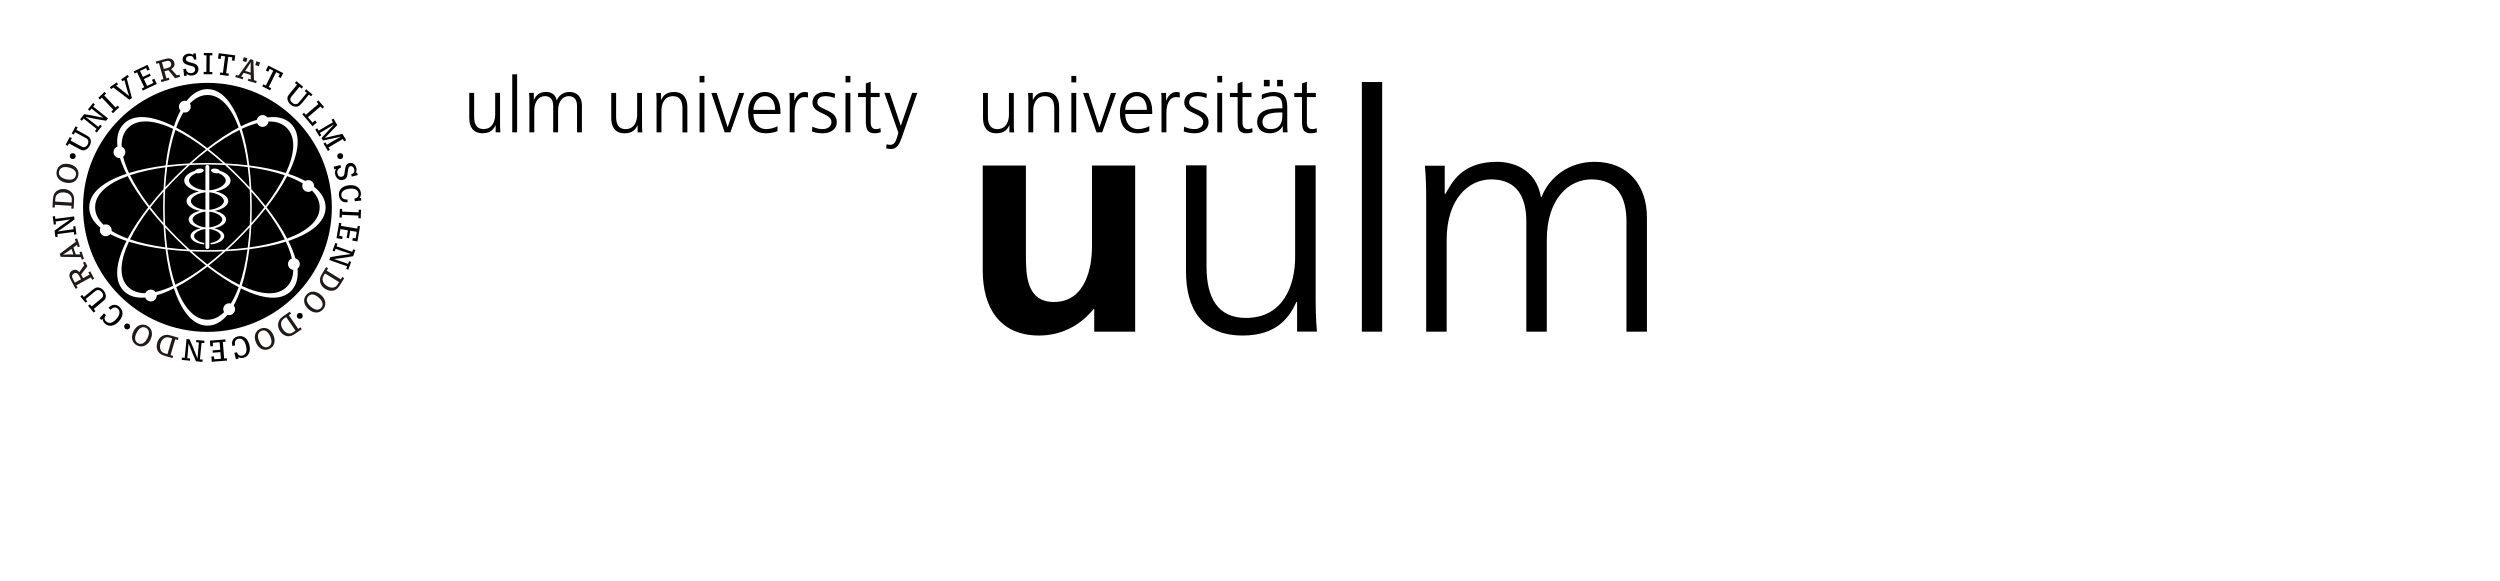 <?xml version="1.0" encoding="utf-8"?>
<!-- Generator: Adobe Illustrator 16.2.1, SVG Export Plug-In . SVG Version: 6.00 Build 0)  -->
<!DOCTYPE svg PUBLIC "-//W3C//DTD SVG 1.1 Tiny//EN" "http://www.w3.org/Graphics/SVG/1.1/DTD/svg11-tiny.dtd">
<svg version="1.1" baseProfile="tiny" xmlns="http://www.w3.org/2000/svg" xmlns:xlink="http://www.w3.org/1999/xlink" x="0px"
	 y="0px" width="400px" height="93px" viewBox="0 0 400 93" xml:space="preserve">
<g id="Guides">
</g>
<g id="logo">
	<g>
		<g>
			<circle cx="54.433" cy="24.979" r="0.473"/>
			<path d="M54.433,24.979"/>
		</g>
		<g>
			<path fill-rule="evenodd" d="M10.504,23.153l0.325,0.177l0.209-0.386l1.407,0.766c0.541,0.294,0.671,0.341,0.888,0.343
				c0.396-0.011,0.775-0.28,1.017-0.726c0.212-0.391,0.25-0.792,0.105-1.112c-0.105-0.237-0.293-0.394-0.804-0.671l-1.431-0.778
				l0.209-0.386l-0.325-0.176l-0.63,1.162l0.324,0.177l0.212-0.392l1.431,0.778c0.451,0.245,0.496,0.277,0.581,0.378
				c0.167,0.208,0.166,0.511,0,0.819c-0.147,0.271-0.352,0.417-0.591,0.427c-0.159,0.007-0.159,0.007-0.733-0.297l-1.413-0.769
				l0.212-0.392l-0.325-0.177L10.504,23.153z"/>
			<path fill-rule="evenodd" d="M12.822,19.086l0.289,0.23l0.272-0.343l2.078,1.654l-0.273,0.343l0.29,0.23l0.818-1.029
				l-0.278-0.222l-0.281,0.354l-0.846-0.674c-0.123-0.098-0.817-0.633-1.2-0.921c0.124,0.02,0.244,0.045,0.369,0.075
				c0.679,0.147,0.874,0.188,1.48,0.295l1.435,0.241l0.302-0.381l-2.366-1.885l0.277-0.348l-0.289-0.23l-0.822,1.034l0.278,0.222
				l0.285-0.359l0.771,0.614c0.416,0.323,0.79,0.612,1.114,0.853c-0.559-0.122-1.372-0.287-1.839-0.371l-1.216-0.197L12.822,19.086z
				"/>
			<polygon fill-rule="evenodd" points="15.733,15.646 15.987,15.915 16.295,15.623 18.122,17.551 17.814,17.844 18.068,18.112
				19.071,17.159 18.817,16.891 18.5,17.193 16.673,15.265 16.98,14.972 16.726,14.704 			"/>
			<path fill-rule="evenodd" d="M17.567,13.95l0.209,0.305l0.361-0.249l2.57,1.956l0.4-0.276l-0.833-3.15l0.35-0.241l-0.209-0.305
				l-1.032,0.71l0.209,0.305l0.305-0.209l0.347,1.232c0.026,0.098,0.151,0.511,0.199,0.677c0.101,0.305,0.178,0.526,0.22,0.672
				c-0.073-0.058-0.154-0.127-0.23-0.19c-0.438-0.372-0.57-0.48-0.854-0.701l-1.007-0.778l0.316-0.217l-0.209-0.305L17.567,13.95z"
				/>
			<polygon fill-rule="evenodd" points="23.957,11.125 23.598,10.37 21.381,11.428 21.54,11.762 21.935,11.573 23.077,13.973
				22.682,14.161 22.841,14.495 25.089,13.422 24.695,12.594 24.306,12.779 24.538,13.268 23.544,13.743 23.022,12.648
				24.128,12.12 23.966,11.78 22.861,12.308 22.404,11.35 23.368,10.89 23.568,11.31 			"/>
			<path fill-rule="evenodd" fill="#201B1A" d="M24.916,9.854l0.099,0.356l0.422-0.117l0.709,2.562l-0.422,0.117l0.099,0.356
				l1.286-0.356l-0.095-0.344l-0.389,0.108l-0.312-1.129l0.64-0.178l1.067,1.289l0.791-0.219l-0.099-0.357l-0.415,0.116l-0.91-1.006
				c0.469-0.279,0.62-0.606,0.496-1.055c-0.093-0.336-0.314-0.545-0.648-0.624c-0.266-0.062-0.464-0.034-1.137,0.152L24.916,9.854z
				 M26.211,11.044l-0.298-1.076l0.408-0.113c0.383-0.106,0.519-0.129,0.645-0.107c0.2,0.029,0.343,0.16,0.405,0.385
				c0.057,0.205,0.02,0.378-0.106,0.513c-0.11,0.116-0.21,0.165-0.612,0.276L26.211,11.044z"/>
			<path fill-rule="evenodd" d="M30.905,8.572l0.027,0.238c-0.243-0.193-0.477-0.256-0.81-0.218
				c-0.584,0.067-0.957,0.481-0.897,1.013c0.026,0.225,0.13,0.413,0.303,0.545c0.159,0.12,0.332,0.189,0.751,0.308
				c0.511,0.134,0.633,0.176,0.751,0.252c0.098,0.071,0.167,0.194,0.184,0.344c0.04,0.354-0.18,0.6-0.581,0.646
				c-0.272,0.031-0.521-0.044-0.678-0.212c-0.109-0.111-0.158-0.237-0.193-0.488l-0.428,0.049l0.125,1.109l0.428-0.049l-0.033-0.292
				c0.267,0.225,0.537,0.304,0.897,0.263c0.653-0.074,1.062-0.542,0.995-1.127c-0.029-0.252-0.142-0.466-0.316-0.598
				c-0.181-0.138-0.332-0.197-0.906-0.345C29.921,9.85,29.78,9.762,29.75,9.503C29.717,9.211,29.928,9,30.288,8.959
				c0.435-0.049,0.677,0.136,0.755,0.583l0.381-0.043l-0.111-0.974L30.905,8.572z"/>
			<polygon fill-rule="evenodd" points="32.618,8.477 32.615,8.847 33.039,8.851 33.016,11.509 32.591,11.505 32.588,11.875
				33.97,11.887 33.973,11.518 33.535,11.514 33.56,8.855 33.983,8.859 33.987,8.489 			"/>
			<polygon fill-rule="evenodd" points="34.998,8.512 34.883,9.381 35.304,9.437 35.37,8.934 36.014,9.02 35.667,11.654
				35.219,11.596 35.171,11.962 36.568,12.146 36.617,11.78 36.183,11.723 36.53,9.087 37.174,9.172 37.108,9.675 37.521,9.729
				37.637,8.86 			"/>
			<path fill-rule="evenodd" fill="#201B1A" d="M40.054,9.46l-1.894,2.633l-0.406-0.121l-0.105,0.355l1.194,0.354l0.097-0.328
				l-0.361-0.107l0.424-0.589l1.108,0.33l0.015,0.719l-0.38-0.113l-0.098,0.328l1.325,0.394l0.105-0.354l-0.433-0.129l-0.115-3.228
				L40.054,9.46z M40.108,11.613l-0.893-0.265l0.335-0.479c0.307-0.459,0.482-0.736,0.578-0.915
				c-0.021,0.265-0.028,0.406-0.035,1.033L40.108,11.613z M39.012,9.15l-0.181,0.611l0.583,0.173l0.181-0.611L39.012,9.15z
				 M41.02,9.807l-0.181,0.611l0.584,0.173l0.181-0.61L41.02,9.807z"/>
			<polygon fill-rule="evenodd" points="42.926,10.502 42.535,11.287 42.914,11.477 43.141,11.022 43.722,11.313 42.537,13.692
				42.133,13.49 41.968,13.821 43.229,14.451 43.394,14.12 43.002,13.924 44.188,11.546 44.769,11.836 44.543,12.29 44.917,12.477
				45.308,11.691 			"/>
			<path fill-rule="evenodd" d="M47.417,12.989l-0.235,0.285l0.337,0.279L46.5,14.79c-0.392,0.476-0.463,0.595-0.505,0.808
				c-0.065,0.391,0.126,0.815,0.517,1.138c0.343,0.283,0.729,0.397,1.07,0.315c0.252-0.058,0.442-0.213,0.812-0.662l1.037-1.258
				l0.337,0.279l0.235-0.285l-1.019-0.842l-0.235,0.286l0.343,0.284l-1.036,1.258c-0.326,0.396-0.366,0.435-0.481,0.499
				c-0.236,0.125-0.533,0.065-0.803-0.156c-0.237-0.196-0.342-0.425-0.307-0.662c0.024-0.158,0.024-0.158,0.433-0.665l1.023-1.242
				l0.343,0.283l0.235-0.285L47.417,12.989z"/>
			<polygon fill-rule="evenodd" points="49.269,18.756 51.282,17.034 51.571,17.373 51.853,17.133 50.942,16.064 50.661,16.305
				50.945,16.638 48.926,18.364 48.642,18.031 48.36,18.271 50,20.193 50.697,19.598 50.413,19.264 50.001,19.615 			"/>
			<path fill-rule="evenodd" d="M53.356,18.977l-0.318,0.188l0.229,0.39l-2.288,1.349l-0.222-0.377l-0.318,0.188l0.663,1.127
				l0.307-0.181l-0.229-0.39l1.062-0.625c0.771-0.471,0.842-0.513,1.225-0.754c-0.335,0.349-0.701,0.739-1.095,1.178l-0.927,1.016
				l0.229,0.39l1.368-0.281c0.553-0.112,0.834-0.174,1.561-0.356l-0.438,0.242l-0.265,0.156l-0.275,0.154
				c-0.133,0.07-0.233,0.13-0.269,0.151l-1.062,0.625l-0.229-0.39l-0.307,0.181l0.705,1.198l0.318-0.188l-0.222-0.378l2.288-1.349
				l0.222,0.378l0.318-0.188l-0.597-1.015l-1.326,0.297c-0.701,0.159-0.84,0.192-1.494,0.364c0.483-0.476,0.668-0.672,1.063-1.096
				l0.931-0.97L53.356,18.977z"/>
			<path fill-rule="evenodd" d="M57.132,27.617l-0.232,0.06c0.157-0.267,0.187-0.508,0.103-0.833
				c-0.147-0.571-0.609-0.883-1.126-0.749c-0.218,0.057-0.39,0.186-0.497,0.376c-0.097,0.174-0.142,0.355-0.199,0.788
				c-0.062,0.525-0.086,0.651-0.146,0.78c-0.057,0.106-0.169,0.192-0.315,0.23c-0.344,0.089-0.618-0.095-0.719-0.486
				c-0.068-0.266-0.029-0.523,0.116-0.702c0.095-0.124,0.212-0.189,0.456-0.26l-0.108-0.418l-1.08,0.279l0.108,0.418l0.285-0.074
				c-0.185,0.295-0.226,0.575-0.135,0.927c0.164,0.637,0.683,0.977,1.252,0.829c0.246-0.063,0.442-0.207,0.548-0.396
				c0.111-0.199,0.148-0.357,0.215-0.947c0.073-0.621,0.14-0.772,0.392-0.838c0.285-0.073,0.521,0.106,0.612,0.457
				c0.109,0.425-0.041,0.69-0.471,0.83l0.096,0.371l0.948-0.245L57.132,27.617z"/>
			<path fill-rule="evenodd" d="M57.761,31.67l-0.258,0.029c0.198-0.25,0.271-0.521,0.234-0.847
				c-0.098-0.858-0.854-1.33-1.928-1.208c-1.081,0.123-1.678,0.75-1.574,1.662c0.049,0.429,0.235,0.738,0.552,0.916
				c0.235,0.132,0.459,0.161,0.847,0.124l-0.048-0.429c-0.596,0.026-0.917-0.186-0.969-0.648c-0.065-0.571,0.412-0.978,1.255-1.074
				c0.884-0.101,1.425,0.175,1.493,0.775c0.051,0.449-0.161,0.708-0.652,0.812l0.048,0.422l1.048-0.12L57.761,31.67z"/>
			<polygon fill-rule="evenodd" points="57.771,33.563 57.401,33.547 57.383,33.972 54.73,33.855 54.749,33.431 54.38,33.415
				54.319,34.797 54.688,34.813 54.708,34.375 57.36,34.492 57.341,34.916 57.71,34.932 			"/>
			<polygon fill-rule="evenodd" points="56.374,38.492 57.197,38.63 57.603,36.204 57.239,36.143 57.166,36.575 54.548,36.136
				54.62,35.704 54.256,35.643 53.844,38.103 54.748,38.254 54.82,37.828 54.286,37.739 54.469,36.651 55.663,36.852 55.46,38.061
				55.832,38.123 56.034,36.914 57.08,37.089 56.904,38.143 56.445,38.066 			"/>
			<path fill-rule="evenodd" d="M56.848,40.009L56.5,39.885l-0.146,0.413l-2.502-0.887l0.146-0.414l-0.349-0.124l-0.439,1.24
				l0.335,0.119l0.151-0.426l1.019,0.361c0.148,0.053,0.979,0.333,1.435,0.48c-0.124,0.021-0.245,0.037-0.373,0.049
				c-0.69,0.082-0.888,0.107-1.495,0.204l-1.436,0.239l-0.162,0.458l2.851,1.011l-0.148,0.42l0.348,0.124l0.441-1.247l-0.335-0.119
				l-0.153,0.433l-0.929-0.329c-0.499-0.17-0.946-0.321-1.331-0.443c0.568-0.067,1.391-0.175,1.859-0.249l1.214-0.209L56.848,40.009
				z"/>
			<path fill-rule="evenodd" fill="#201B1A" d="M55.073,44.511l-0.314-0.193l-0.229,0.374l-2.263-1.39l0.229-0.374l-0.314-0.193
				l-0.555,0.906c-0.336,0.549-0.432,0.796-0.429,1.159c-0.006,0.574,0.308,1.097,0.862,1.437c0.501,0.308,1.03,0.375,1.492,0.185
				c0.366-0.153,0.575-0.362,0.947-0.97L55.073,44.511z M52,43.75l2.251,1.382l-0.133,0.216c-0.232,0.38-0.351,0.508-0.577,0.602
				c-0.348,0.148-0.781,0.083-1.201-0.174c-0.396-0.244-0.647-0.567-0.714-0.905c-0.055-0.291,0.009-0.525,0.255-0.928L52,43.75z"/>
			<path fill-rule="evenodd" fill="#201B1A" d="M51.678,49.504c0.594-0.672,0.475-1.602-0.299-2.287
				c-0.815-0.722-1.737-0.743-2.345-0.056c-0.604,0.683-0.475,1.602,0.319,2.306C50.147,50.17,51.074,50.187,51.678,49.504z
				 M51.391,49.25c-0.403,0.457-1.019,0.387-1.674-0.194c-0.656-0.582-0.799-1.184-0.396-1.641c0.408-0.461,1.014-0.392,1.69,0.208
				C51.651,48.19,51.794,48.793,51.391,49.25z"/>
			<path fill-rule="evenodd" fill="#201B1A" d="M48.285,52.672l-0.209-0.305l-0.361,0.249l-1.503-2.191l0.361-0.248l-0.209-0.305
				l-0.874,0.601c-0.53,0.365-0.718,0.552-0.863,0.884c-0.239,0.522-0.165,1.127,0.203,1.664c0.333,0.486,0.789,0.762,1.288,0.776
				c0.397,0.009,0.673-0.097,1.259-0.5L48.285,52.672z M45.787,50.725l1.496,2.18l-0.209,0.144
				c-0.367,0.252-0.527,0.321-0.772,0.314c-0.378-0.006-0.748-0.242-1.026-0.648c-0.263-0.384-0.362-0.782-0.285-1.117
				c0.068-0.288,0.221-0.477,0.61-0.744L45.787,50.725z"/>
			<path fill-rule="evenodd" fill="#201B1A" d="M43.059,55.84c0.822-0.357,1.106-1.25,0.694-2.199
				c-0.434-0.999-1.261-1.409-2.102-1.042c-0.834,0.363-1.106,1.25-0.684,2.224C41.391,55.797,42.224,56.203,43.059,55.84z
				 M42.906,55.488c-0.559,0.243-1.086-0.08-1.436-0.884c-0.349-0.805-0.224-1.411,0.334-1.655c0.565-0.246,1.084,0.074,1.444,0.903
				C43.589,54.638,43.464,55.245,42.906,55.488z"/>
			<path fill-rule="evenodd" d="M38.16,57.38l-0.065-0.252c0.275,0.162,0.553,0.196,0.87,0.114c0.835-0.216,1.197-1.031,0.927-2.079
				c-0.272-1.055-0.975-1.56-1.862-1.33c-0.417,0.108-0.698,0.336-0.83,0.674c-0.098,0.252-0.096,0.478-0.005,0.857l0.417-0.107
				c-0.109-0.588,0.056-0.935,0.506-1.051c0.556-0.144,1.024,0.273,1.237,1.095c0.222,0.862,0.024,1.437-0.559,1.588
				c-0.437,0.113-0.722-0.061-0.894-0.533l-0.411,0.106l0.264,1.022L38.16,57.38z"/>
			<polygon fill-rule="evenodd" points="33.816,57.051 33.881,57.885 36.33,57.691 36.301,57.323 35.864,57.357 35.657,54.708
				36.094,54.673 36.064,54.304 33.582,54.5 33.653,55.415 34.083,55.381 34.041,54.841 35.139,54.755 35.233,55.964 34.013,56.06
				34.042,56.436 35.263,56.34 35.346,57.398 34.282,57.482 34.245,57.018 			"/>
			<path fill-rule="evenodd" d="M32.392,57.905l0.036-0.368l-0.436-0.042l0.256-2.646l0.436,0.042l0.035-0.368l-1.308-0.126
				l-0.034,0.354l0.45,0.044l-0.104,1.077c-0.015,0.157-0.085,1.031-0.118,1.51c-0.051-0.115-0.095-0.229-0.138-0.351
				c-0.247-0.65-0.318-0.836-0.559-1.403l-0.58-1.336l-0.483-0.047l-0.291,3.015l-0.443-0.043l-0.036,0.368l1.315,0.127l0.034-0.354
				l-0.457-0.044l0.095-0.982c0.043-0.525,0.083-0.997,0.107-1.4c0.203,0.536,0.506,1.309,0.691,1.746l0.496,1.128L32.392,57.905z"
				/>
			<path fill-rule="evenodd" fill="#201B1A" d="M27.601,57.301l0.105-0.354l-0.42-0.125l0.755-2.548l0.42,0.124l0.104-0.354
				l-1.017-0.302c-0.616-0.183-0.88-0.211-1.229-0.114c-0.556,0.142-0.979,0.581-1.163,1.205c-0.167,0.565-0.096,1.094,0.208,1.491
				c0.242,0.315,0.498,0.462,1.181,0.665L27.601,57.301z M27.54,54.132l-0.75,2.535l-0.243-0.072
				c-0.427-0.126-0.581-0.208-0.73-0.402c-0.233-0.298-0.282-0.734-0.142-1.207c0.132-0.447,0.379-0.773,0.688-0.925
				c0.267-0.128,0.509-0.127,0.961,0.006L27.54,54.132z"/>
			<path fill-rule="evenodd" fill="#201B1A" d="M21.93,55.266c0.802,0.4,1.668,0.044,2.129-0.882
				c0.486-0.975,0.268-1.872-0.553-2.282c-0.814-0.406-1.668-0.044-2.141,0.906C20.891,53.958,21.115,54.858,21.93,55.266z
				 M22.101,54.922c-0.545-0.272-0.637-0.885-0.246-1.669c0.391-0.785,0.936-1.08,1.48-0.808c0.551,0.275,0.641,0.878,0.237,1.688
				C23.19,54.899,22.646,55.194,22.101,54.922z"/>
			<path fill-rule="evenodd" d="M16.239,51.194l0.173-0.195c0.019,0.319,0.146,0.569,0.392,0.787
				c0.646,0.572,1.523,0.417,2.24-0.394c0.721-0.816,0.746-1.681,0.06-2.29c-0.323-0.286-0.668-0.391-1.022-0.312
				c-0.263,0.06-0.449,0.188-0.712,0.476l0.322,0.286c0.426-0.419,0.805-0.476,1.153-0.167c0.431,0.381,0.347,1.002-0.215,1.639
				c-0.589,0.667-1.176,0.824-1.627,0.425c-0.338-0.3-0.354-0.634-0.058-1.04l-0.318-0.281l-0.698,0.79L16.239,51.194z"/>
			<path fill-rule="evenodd" d="M14.989,50.008l0.285-0.235l-0.278-0.338l1.235-1.02c0.476-0.392,0.568-0.495,0.65-0.696
				c0.139-0.371,0.031-0.824-0.291-1.215c-0.282-0.344-0.639-0.529-0.99-0.515c-0.259,0.009-0.474,0.125-0.923,0.495l-1.257,1.037
				l-0.278-0.338l-0.285,0.235l0.839,1.021l0.285-0.235l-0.283-0.344l1.257-1.037c0.396-0.327,0.443-0.356,0.568-0.398
				c0.255-0.077,0.536,0.037,0.758,0.307c0.196,0.238,0.255,0.482,0.175,0.708c-0.053,0.151-0.053,0.151-0.551,0.57l-1.241,1.023
				l-0.283-0.343l-0.285,0.235L14.989,50.008z"/>
			<path fill-rule="evenodd" fill="#201B1A" d="M12.095,46.213l0.325-0.176l-0.208-0.385l2.333-1.269l0.209,0.386l0.325-0.177
				l-0.637-1.174l-0.312,0.17l0.192,0.355l-1.028,0.559l-0.316-0.584l1.015-1.331L13.6,41.864l-0.325,0.177l0.206,0.379
				l-0.774,1.114c-0.377-0.395-0.729-0.469-1.138-0.246c-0.307,0.167-0.46,0.429-0.461,0.772c0,0.273,0.07,0.46,0.403,1.075
				L12.095,46.213z M12.962,44.682l-0.98,0.533l-0.202-0.374c-0.189-0.349-0.243-0.476-0.25-0.604
				c-0.016-0.202,0.08-0.37,0.284-0.481c0.187-0.102,0.364-0.104,0.523-0.012c0.138,0.081,0.208,0.168,0.407,0.535L12.962,44.682z"
				/>
			<path fill-rule="evenodd" fill="#201B1A" d="M9.713,41.097l3.239,0.042l0.135,0.403l0.35-0.118l-0.395-1.183l-0.324,0.109
				l0.119,0.357l-0.725-0.01L11.745,39.6l0.58-0.425l0.126,0.376l0.324-0.108l-0.438-1.312l-0.351,0.118l0.144,0.429l-2.576,1.946
				L9.713,41.097z M11.442,39.816l0.295,0.884h-0.584c-0.552,0.012-0.878,0.027-1.079,0.051c0.229-0.134,0.348-0.21,0.864-0.564
				L11.442,39.816z"/>
			<path fill-rule="evenodd" d="M8.867,37.934l0.366-0.048l-0.057-0.435l2.632-0.347l0.058,0.435l0.366-0.048l-0.171-1.305
				l-0.353,0.047l0.059,0.448l-1.072,0.141c-0.156,0.021-1.022,0.148-1.496,0.225c0.1-0.076,0.202-0.144,0.31-0.213
				c0.577-0.387,0.742-0.499,1.239-0.861l1.17-0.866l-0.063-0.482L8.857,35.02L8.8,34.578l-0.366,0.048l0.172,1.311l0.353-0.047
				l-0.06-0.455l0.977-0.128c0.521-0.076,0.989-0.144,1.388-0.21c-0.476,0.318-1.16,0.788-1.544,1.067l-0.987,0.738L8.867,37.934z"
				/>
			<path fill-rule="evenodd" fill="#201B1A" d="M8.391,33.185l0.369,0.022l0.027-0.438l2.65,0.163l-0.027,0.438l0.369,0.022
				l0.065-1.06c0.039-0.643,0.007-0.906-0.165-1.225c-0.264-0.51-0.786-0.824-1.435-0.863c-0.587-0.036-1.086,0.153-1.404,0.538
				c-0.252,0.307-0.338,0.59-0.382,1.302L8.391,33.185z M11.461,32.412L8.825,32.25l0.016-0.253
				c0.027-0.444,0.072-0.613,0.228-0.803c0.237-0.294,0.65-0.44,1.143-0.41c0.464,0.028,0.838,0.195,1.055,0.463
				c0.185,0.231,0.239,0.468,0.21,0.939L11.461,32.412z"/>
			<path fill-rule="evenodd" fill="#201B1A" d="M9.078,27.327c-0.209,0.873,0.332,1.637,1.336,1.879
				c1.059,0.254,1.883-0.16,2.097-1.053c0.213-0.886-0.332-1.637-1.363-1.885S9.291,26.441,9.078,27.327z M9.451,27.417
				c0.142-0.593,0.717-0.821,1.569-0.616c0.853,0.205,1.261,0.67,1.119,1.263c-0.144,0.6-0.711,0.822-1.589,0.611
				C9.717,28.475,9.309,28.01,9.451,27.417z"/>
		</g>
		<g>
			<circle cx="11.638" cy="24.979" r="0.473"/>
			<path d="M11.639,24.979"/>
		</g>
		<g>
			<circle cx="20.346" cy="52.232" r="0.473"/>
			<path d="M20.347,52.231"/>
		</g>
		<g>
			<circle cx="47.964" cy="50.54" r="0.473"/>
			<path d="M47.964,50.54"/>
		</g>
		<g>
			<path d="M26.456,39.583c-0.132-1.118-0.228-2.285-0.286-3.489c-0.814-0.899-1.576-1.797-2.276-2.686
				c-1.289,1.697-2.337,3.353-3.092,4.893C22.427,38.861,24.341,39.293,26.456,39.583z M24.074,33.172
				c0.638,0.83,1.333,1.668,2.077,2.508c-0.034-0.818-0.051-1.651-0.051-2.499c0-0.853,0.017-1.691,0.051-2.515
				C25.406,31.506,24.712,32.344,24.074,33.172z M23.898,32.941c0.7-0.887,1.459-1.783,2.271-2.68
				c0.059-1.208,0.155-2.377,0.287-3.499c-2.112,0.289-4.023,0.718-5.647,1.273C21.562,29.581,22.609,31.24,23.898,32.941z
				 M29.977,26.424c-1.115,0.066-2.193,0.167-3.226,0.3c-0.135,1.035-0.236,2.115-0.303,3.232c0.552-0.6,1.128-1.201,1.725-1.798
				C28.771,27.558,29.374,26.979,29.977,26.424z M39.937,29.97c-0.066-1.12-0.167-2.205-0.301-3.242
				c-1.038-0.136-2.122-0.237-3.243-0.304c0.605,0.557,1.21,1.137,1.812,1.74C38.804,28.764,39.382,29.367,39.937,29.97z
				 M29.971,39.924c-0.599-0.552-1.199-1.127-1.795-1.724c-0.598-0.598-1.174-1.199-1.728-1.801c0.066,1.114,0.167,2.192,0.3,3.224
				C27.781,39.757,28.858,39.857,29.971,39.924z M35.685,26.131c-0.836-0.744-1.672-1.438-2.498-2.075
				c-0.828,0.637-1.664,1.331-2.501,2.075c0.818-0.035,1.653-0.052,2.5-0.052C34.033,26.079,34.867,26.097,35.685,26.131z
				 M45.738,27.678c1.442-3.108,1.644-5.717,0.15-7.211c-0.732-0.733-1.733-1.059-2.93-1.03c-0.019,0.213-0.109,0.422-0.272,0.586
				c-0.369,0.37-0.968,0.369-1.337,0c-0.093-0.093-0.162-0.199-0.208-0.313c-0.773,0.199-1.599,0.503-2.462,0.905
				c0.532,1.705,0.938,3.686,1.208,5.857C42.056,26.742,44.035,27.147,45.738,27.678z M30.807,35.124
				c0,0.567,0.953,1.153,2.063,1.256v-2.512C31.756,33.972,30.807,34.557,30.807,35.124z M33.185,42.293
				c0.827-0.637,1.662-1.329,2.498-2.072c-0.817,0.034-1.65,0.052-2.497,0.052c-0.846,0-1.679-0.017-2.496-0.051
				C31.524,40.964,32.359,41.656,33.185,42.293z M35.829,32.172c0-0.638-1.084-1.298-2.337-1.399v2.799
				C34.748,33.469,35.829,32.81,35.829,32.172z M39.938,36.382c-0.556,0.605-1.136,1.209-1.737,1.811
				c-0.598,0.599-1.199,1.176-1.8,1.729c1.118-0.066,2.199-0.168,3.235-0.303C39.77,38.584,39.871,37.501,39.938,36.382z
				 M35.562,35.124c0-0.569-0.957-1.157-2.071-1.257v2.513C34.608,36.279,35.562,35.692,35.562,35.124z M38.016,38.018
				c0.679-0.68,1.328-1.363,1.944-2.047c0.046-0.911,0.07-1.844,0.07-2.794c0-0.953-0.024-1.887-0.071-2.799
				c-0.614-0.682-1.261-1.363-1.938-2.04c-0.675-0.675-1.354-1.322-2.034-1.935c-0.915-0.047-1.853-0.071-2.808-0.071
				c-0.952,0-1.886,0.024-2.797,0.071c-0.681,0.614-1.361,1.261-2.037,1.938c-0.67,0.671-1.311,1.346-1.92,2.021
				c-0.047,0.917-0.071,1.857-0.071,2.815c0,0.957,0.024,1.896,0.071,2.812c0.611,0.678,1.254,1.355,1.926,2.027
				c0.674,0.675,1.352,1.319,2.031,1.932c0.911,0.047,1.845,0.071,2.797,0.071c0.956,0,1.895-0.024,2.81-0.071
				C36.667,39.334,37.344,38.69,38.016,38.018z M33.733,39.105c0,0-0.059-0.045-0.061-0.114c-0.001-0.055,0.051-0.12,0.051-0.12
				c0.893-0.15,1.598-0.63,1.598-1.097c0-0.506-0.842-1.029-1.831-1.128v2.912c0,0.16-0.139,0.29-0.311,0.29s-0.311-0.13-0.311-0.29
				v-2.911c-0.985,0.1-1.823,0.622-1.823,1.127c0,0.466,0.705,0.946,1.599,1.097c0,0,0.053,0.065,0.051,0.12
				c-0.002,0.069-0.061,0.114-0.061,0.114c-1.229-0.131-2.15-0.677-2.15-1.331c0-0.554,0.662-1.031,1.611-1.243
				c-1.12-0.222-1.913-0.769-1.913-1.408c0-0.619,0.742-1.15,1.805-1.384c-1.252-0.244-2.141-0.854-2.141-1.567
				c0-0.687,0.823-1.277,2.002-1.538c-1.391-0.272-2.375-0.949-2.375-1.74c0-0.656,0.676-1.233,1.697-1.566
				c0.088-0.149,0.33-0.286,0.63-0.339c0.401-0.071,0.755,0.034,0.791,0.234s-0.262,0.42-0.663,0.491
				c-0.2,0.035-0.388,0.026-0.531-0.016c-0.69,0.305-1.155,0.754-1.155,1.195c0,0.714,1.221,1.453,2.625,1.557v-3.758
				c0-0.161,0.139-0.291,0.311-0.291s0.311,0.128,0.311,0.291v3.758c1.411-0.104,2.633-0.843,2.633-1.558
				c0-0.44-0.464-0.89-1.154-1.195c-0.143,0.042-0.332,0.051-0.532,0.016c-0.401-0.071-0.698-0.291-0.663-0.491
				s0.39-0.306,0.791-0.234c0.3,0.053,0.542,0.189,0.63,0.339c1.021,0.333,1.697,0.91,1.697,1.566c0,0.792-0.984,1.468-2.375,1.74
				c1.18,0.261,2.002,0.851,2.002,1.538c0,0.713-0.888,1.323-2.141,1.567c1.062,0.234,1.805,0.766,1.805,1.384
				c0,0.639-0.792,1.186-1.913,1.408c0.949,0.212,1.611,0.689,1.611,1.243C35.883,38.428,34.962,38.975,33.733,39.105z
				 M30.54,32.172c0,0.637,1.08,1.296,2.33,1.399v-2.798C31.617,30.878,30.54,31.536,30.54,32.172z M28.198,45.946
				c1.176,3.222,2.877,5.211,4.99,5.211c0.979,0,1.869-0.427,2.661-1.205c-0.083-0.141-0.131-0.305-0.131-0.48
				c0-0.523,0.423-0.946,0.945-0.946c0.096,0,0.188,0.014,0.275,0.041c0.462-0.738,0.878-1.618,1.243-2.615
				c-1.581-0.831-3.269-1.946-4.996-3.293C31.462,44.002,29.777,45.116,28.198,45.946z M36.095,40.202
				c-0.895,0.812-1.79,1.572-2.674,2.271c1.698,1.29,3.355,2.34,4.896,3.095c0.558-1.625,0.989-3.54,1.278-5.654
				C38.475,40.046,37.304,40.143,36.095,40.202z M20.625,38.673c-1.443,3.107-1.644,5.713-0.151,7.208
				c0.703,0.704,1.653,1.032,2.786,1.033c0.046-0.108,0.113-0.209,0.201-0.297c0.369-0.369,0.968-0.369,1.337,0
				c0.032,0.033,0.062,0.068,0.089,0.104c0.872-0.192,1.814-0.527,2.808-0.988c-0.529-1.704-0.934-3.683-1.202-5.852
				C24.316,39.611,22.332,39.206,20.625,38.673z M30.276,40.203c-1.204-0.059-2.37-0.155-3.488-0.286
				c0.289,2.109,0.717,4.02,1.272,5.642c1.54-0.753,3.193-1.799,4.889-3.086C32.065,41.773,31.171,41.015,30.276,40.203z
				 M39.891,39.878c-0.27,2.174-0.675,4.158-1.206,5.865c3.105,1.443,5.712,1.645,7.205,0.15c0.687-0.687,1.016-1.61,1.03-2.709
				c-0.206-0.023-0.406-0.113-0.564-0.271c-0.369-0.37-0.369-0.969,0-1.338c0.101-0.101,0.218-0.174,0.343-0.22
				c-0.196-0.836-0.521-1.736-0.959-2.682C44.036,39.203,42.059,39.608,39.891,39.878z M33.19,13.259
				c-10.993,0-19.904,8.918-19.904,19.92c0,11.001,8.911,19.92,19.904,19.92s19.905-8.918,19.905-19.92
				C53.096,22.178,44.184,13.259,33.19,13.259z M47.261,41.327c0.158,0.041,0.308,0.123,0.432,0.247
				c0.369,0.369,0.369,0.969,0,1.338c-0.03,0.03-0.062,0.058-0.095,0.083c0.15,1.473-0.167,2.698-1.036,3.568
				c-1.644,1.645-4.553,1.314-8.006-0.42c-0.34,1.024-0.727,1.941-1.158,2.731c0.132,0.163,0.211,0.371,0.211,0.597
				c0,0.523-0.423,0.947-0.946,0.947c-0.094,0-0.185-0.014-0.271-0.04c-0.922,1.108-1.995,1.727-3.202,1.727
				c-2.325,0-4.15-2.294-5.366-5.967c-0.964,0.485-1.887,0.86-2.75,1.113c0.009,0.253-0.083,0.51-0.276,0.704
				c-0.369,0.37-0.968,0.37-1.337,0c-0.102-0.101-0.175-0.22-0.22-0.346c-1.408,0.117-2.581-0.208-3.422-1.049
				c-1.643-1.644-1.315-4.556,0.417-8.012c-0.965-0.32-1.834-0.682-2.592-1.084c-0.173,0.203-0.432,0.332-0.719,0.332
				c-0.522,0-0.945-0.424-0.945-0.946c0-0.146,0.033-0.285,0.092-0.408c-1.151-0.936-1.795-2.028-1.795-3.261
				c0-2.326,2.291-4.153,5.958-5.371c-0.442-0.881-0.793-1.727-1.042-2.525c-0.268,0.022-0.543-0.068-0.748-0.274
				c-0.369-0.37-0.369-0.969,0-1.338c0.101-0.101,0.219-0.175,0.345-0.221c-0.171-1.508,0.142-2.762,1.027-3.647
				c1.643-1.644,4.553-1.316,8.006,0.418c0.311-0.938,0.661-1.786,1.049-2.528c-0.149-0.168-0.241-0.389-0.241-0.631
				c0-0.523,0.423-0.947,0.946-0.947c0.094,0,0.186,0.014,0.271,0.04c0.952-1.216,2.071-1.897,3.338-1.897
				c2.323,0,4.147,2.29,5.365,5.956c0.887-0.445,1.737-0.799,2.541-1.049c0.036-0.176,0.122-0.344,0.258-0.48
				c0.369-0.37,0.968-0.369,1.337,0c0.031,0.031,0.06,0.064,0.085,0.099c1.57-0.207,2.873,0.098,3.786,1.011
				c1.644,1.645,1.314,4.557-0.42,8.013c1.006,0.334,1.908,0.714,2.688,1.137c0.142-0.084,0.307-0.133,0.483-0.133
				c0.522,0,0.945,0.424,0.945,0.946c0,0.039-0.002,0.078-0.007,0.115c1.184,0.945,1.848,2.052,1.848,3.304
				c0,2.325-2.29,4.151-5.957,5.368C46.629,39.521,47.007,40.454,47.261,41.327z M42.477,33.409
				c-0.697,0.884-1.455,1.777-2.264,2.671c-0.059,1.209-0.155,2.379-0.286,3.501c2.108-0.29,4.017-0.719,5.638-1.275
				C44.811,36.764,43.764,35.107,42.477,33.409z M49.914,30.485c-0.164,0.136-0.374,0.218-0.604,0.218
				c-0.522,0-0.945-0.424-0.945-0.946c0-0.142,0.031-0.277,0.087-0.398c-0.715-0.436-1.557-0.83-2.506-1.178
				c-0.83,1.581-1.943,3.269-3.287,4.995c1.344,1.726,2.458,3.413,3.288,4.994c3.216-1.177,5.2-2.879,5.2-4.992
				C51.147,32.187,50.71,31.285,49.914,30.485z M38.187,20.4c-1.175-3.215-2.874-5.199-4.984-5.199
				c-1.044,0-1.989,0.486-2.821,1.366c0.089,0.144,0.14,0.313,0.14,0.494c0,0.523-0.423,0.947-0.945,0.947
				c-0.083,0-0.164-0.01-0.24-0.031c-0.419,0.701-0.798,1.52-1.135,2.438c1.577,0.829,3.26,1.939,4.982,3.281
				C34.913,22.349,36.603,21.231,38.187,20.4z M36.091,26.149c1.21,0.059,2.383,0.155,3.506,0.288
				c-0.289-2.115-0.718-4.029-1.274-5.653c-1.544,0.754-3.205,1.804-4.906,3.096C34.302,24.579,35.196,25.337,36.091,26.149z
				 M39.923,26.767c0.132,1.123,0.229,2.294,0.288,3.504c0.81,0.894,1.566,1.786,2.264,2.669c1.288-1.698,2.335-3.354,3.088-4.895
				C43.941,27.487,42.032,27.057,39.923,26.767z M42.296,33.174c-0.635-0.826-1.326-1.66-2.067-2.495
				c0.034,0.819,0.052,1.654,0.052,2.503c0,0.843-0.017,1.672-0.05,2.485C40.971,34.832,41.662,33.998,42.296,33.174z
				 M26.491,26.473c0.27-2.174,0.675-4.156,1.206-5.862c-3.104-1.444-5.709-1.646-7.203-0.151c-0.748,0.748-1.071,1.775-1.028,3.004
				c0.114,0.046,0.222,0.116,0.314,0.208c0.369,0.37,0.369,0.969,0,1.338l-0.078,0.07c0.198,0.812,0.513,1.685,0.937,2.599
				C22.344,27.148,24.322,26.743,26.491,26.473z M30.277,26.15c0.896-0.813,1.791-1.573,2.676-2.272
				c-1.694-1.288-3.346-2.335-4.884-3.09c-0.559,1.624-0.989,3.536-1.28,5.648C27.907,26.305,29.073,26.209,30.277,26.15z
				 M23.713,33.178c-1.347-1.729-2.462-3.42-3.292-5.004c-3.217,1.175-5.202,2.876-5.202,4.99c0,1.04,0.48,1.98,1.35,2.809
				c0.109-0.045,0.229-0.069,0.355-0.069c0.522,0,0.945,0.424,0.945,0.946l-0.005,0.105c0.728,0.451,1.591,0.857,2.566,1.214
				C21.259,36.589,22.371,34.903,23.713,33.178z"/>
		</g>
		<g>
			<path fill-rule="evenodd" d="M162.21,14.866h-0.78v3.49c0,1.052-0.445,2.302-1.868,2.302c-1.077,0-1.497-0.768-1.497-1.955
				v-3.836h-0.78v4.034c0,1.386,0.595,2.426,2.153,2.426c1.312,0,1.782-0.705,2.042-1.274h0.024v1.126h0.756
				c-0.05-0.507-0.05-1.002-0.05-1.485V14.866z"/>
			<path fill-rule="evenodd" d="M164.539,21.177h0.779v-3.489c0-1.052,0.445-2.302,1.869-2.302c1.076,0,1.497,0.767,1.497,1.956
				v3.836h0.78v-4.034c0-1.386-0.595-2.425-2.154-2.425c-1.312,0-1.782,0.706-2.042,1.274h-0.024v-1.126h-0.755
				c0.05,0.507,0.05,1.002,0.05,1.485V21.177z"/>
			<path fill-rule="evenodd" d="M171.418,21.177h0.779v-6.311h-0.779V21.177z M172.197,12.144h-0.779v1.039h0.779V12.144z"/>
			<polygon fill-rule="evenodd" points="178.568,14.866 177.752,14.866 175.921,20.323 175.896,20.323 174.151,14.866
				173.297,14.866 175.438,21.177 176.354,21.177 			"/>
			<path fill-rule="evenodd" d="M183.888,20.187c-0.372,0.235-1.2,0.471-1.77,0.471c-1.362,0-2.079-1.077-2.079-2.413h4.318v-0.396
				c0-1.696-0.729-3.131-2.512-3.131c-1.597,0-2.66,1.374-2.66,3.304c0,1.893,0.779,3.304,2.87,3.304
				c0.582,0,1.287-0.124,1.832-0.347V20.187z M180.039,17.576c0-1.04,0.705-2.191,1.855-2.191c1.164,0,1.609,1.089,1.609,2.191
				H180.039z"/>
			<path fill-rule="evenodd" d="M185.843,21.177h0.78v-3.118c0-1.139,0.334-2.524,1.571-2.524c0.198,0,0.408,0.024,0.569,0.074
				v-0.817c-0.137-0.037-0.359-0.074-0.545-0.074c-0.805,0-1.336,0.656-1.621,1.361h-0.024v-1.212h-0.78
				c0.05,0.458,0.05,0.718,0.05,1.411V21.177z"/>
			<path fill-rule="evenodd" d="M189.4,21.028c0.557,0.223,1.163,0.297,1.77,0.297c0.953,0,2.202-0.458,2.202-1.794
				c0-2.067-3.106-1.918-3.106-3.094c0-0.805,0.558-1.052,1.362-1.052c0.433,0,0.989,0.112,1.397,0.297l0.074-0.681
				c-0.557-0.211-1.225-0.285-1.559-0.285c-1.039,0-2.055,0.47-2.055,1.72c0,1.831,3.032,1.596,3.032,3.094
				c0,0.718-0.655,1.126-1.397,1.126c-0.607,0-1.177-0.161-1.646-0.396L189.4,21.028z"/>
			<path fill-rule="evenodd" d="M194.768,21.177h0.778v-6.311h-0.778V21.177z M195.546,12.144h-0.778v1.039h0.778V12.144z"/>
			<path fill-rule="evenodd" d="M200.235,14.866H198.8v-1.794l-0.78,0.272v1.522h-1.237v0.668h1.237v3.688
				c0,1.15,0.05,2.104,1.436,2.104c0.385,0,0.768-0.099,0.953-0.173l-0.049-0.644c-0.224,0.086-0.421,0.148-0.719,0.148
				c-0.631,0-0.841-0.471-0.841-1.04v-4.083h1.436V14.866z"/>
			<path fill-rule="evenodd" d="M204.337,13.814h0.928v-1.04h-0.928V13.814z M202.221,13.814h0.928v-1.04h-0.928V13.814z
				 M205.252,21.177h0.768c-0.062-0.433-0.062-0.816-0.062-1.324v-2.784c0-1.646-0.656-2.351-2.216-2.351
				c-0.557,0-1.373,0.198-1.855,0.433v0.755c0.581-0.371,1.2-0.52,1.855-0.52c1.053,0,1.436,0.545,1.436,1.622v0.321h-0.148
				c-1.633,0-3.886,0.099-3.886,2.215c0,0.569,0.284,1.782,2.079,1.782c0.779,0,1.658-0.408,2.005-1.163h0.024V21.177z
				 M205.178,18.38c0,0.681-0.037,2.277-1.869,2.277c-0.717,0-1.311-0.31-1.311-1.139c0-1.386,1.608-1.522,2.957-1.522h0.223V18.38z
				"/>
			<path fill-rule="evenodd" d="M210.537,14.866h-1.436v-1.794l-0.78,0.272v1.522h-1.237v0.668h1.237v3.688
				c0,1.15,0.05,2.104,1.436,2.104c0.384,0,0.768-0.099,0.954-0.173l-0.05-0.644c-0.224,0.086-0.421,0.148-0.719,0.148
				c-0.631,0-0.841-0.471-0.841-1.04v-4.083h1.436V14.866z"/>
		</g>
		<g>
			<path fill-rule="evenodd" d="M102.723,14.866h-0.779v3.49c0,1.052-0.446,2.302-1.869,2.302c-1.076,0-1.497-0.768-1.497-1.955
				v-3.836h-0.78v4.034c0,1.386,0.594,2.426,2.153,2.426c1.312,0,1.782-0.705,2.042-1.274h0.025v1.126h0.755
				c-0.05-0.507-0.05-1.002-0.05-1.485V14.866z"/>
			<path fill-rule="evenodd" d="M105.052,21.177h0.779v-3.489c0-1.052,0.445-2.302,1.869-2.302c1.076,0,1.497,0.767,1.497,1.956
				v3.836h0.78v-4.034c0-1.386-0.595-2.425-2.154-2.425c-1.312,0-1.782,0.706-2.042,1.274h-0.025v-1.126h-0.755
				c0.05,0.507,0.05,1.002,0.05,1.485V21.177z"/>
			<path fill-rule="evenodd" d="M111.931,21.177h0.78v-6.311h-0.78V21.177z M112.711,12.144h-0.78v1.039h0.78V12.144z"/>
			<polygon fill-rule="evenodd" points="119.082,14.866 118.266,14.866 116.434,20.323 116.409,20.323 114.665,14.866
				113.81,14.866 115.951,21.177 116.867,21.177 			"/>
			<path fill-rule="evenodd" d="M124.4,20.187c-0.371,0.235-1.2,0.471-1.77,0.471c-1.361,0-2.079-1.077-2.079-2.413h4.319v-0.396
				c0-1.696-0.73-3.131-2.513-3.131c-1.596,0-2.66,1.374-2.66,3.304c0,1.893,0.78,3.304,2.871,3.304
				c0.582,0,1.287-0.124,1.832-0.347V20.187z M120.552,17.576c0-1.04,0.705-2.191,1.856-2.191c1.164,0,1.608,1.089,1.608,2.191
				H120.552z"/>
			<path fill-rule="evenodd" d="M126.356,21.177h0.779v-3.118c0-1.139,0.334-2.524,1.571-2.524c0.198,0,0.409,0.024,0.569,0.074
				v-0.817c-0.136-0.037-0.358-0.074-0.544-0.074c-0.805,0-1.337,0.656-1.621,1.361h-0.025v-1.212h-0.779
				c0.05,0.458,0.05,0.718,0.05,1.411V21.177z"/>
			<path fill-rule="evenodd" d="M129.913,21.028c0.557,0.223,1.163,0.297,1.77,0.297c0.953,0,2.202-0.458,2.202-1.794
				c0-2.067-3.105-1.918-3.105-3.094c0-0.805,0.557-1.052,1.361-1.052c0.433,0,0.99,0.112,1.398,0.297l0.074-0.681
				c-0.557-0.211-1.226-0.285-1.56-0.285c-1.039,0-2.054,0.47-2.054,1.72c0,1.831,3.031,1.596,3.031,3.094
				c0,0.718-0.655,1.126-1.397,1.126c-0.607,0-1.177-0.161-1.646-0.396L129.913,21.028z"/>
			<path fill-rule="evenodd" d="M135.28,21.177h0.779v-6.311h-0.779V21.177z M136.06,12.144h-0.779v1.039h0.779V12.144z"/>
			<path fill-rule="evenodd" d="M140.748,14.866h-1.436v-1.794l-0.779,0.272v1.522h-1.238v0.668h1.238v3.688
				c0,1.15,0.049,2.104,1.436,2.104c0.384,0,0.768-0.099,0.953-0.173l-0.05-0.644c-0.224,0.086-0.421,0.148-0.718,0.148
				c-0.631,0-0.842-0.471-0.842-1.04v-4.083h1.436V14.866z"/>
		</g>
		<g>
			<path fill-rule="evenodd" d="M181.626,26.49h-6.91v13.004c0,3.406-1.083,8.825-6.085,8.825c-4.435,0-4.486-4.387-4.486-7.638
				V26.49h-6.909v16.771c0,5.985,2.732,10.424,9.024,10.424c3.608,0,6.6-1.651,8.713-4.232h0.104v3.613h6.55V26.49z"/>
			<g>
				<path fill-rule="evenodd" d="M210.505,26.457h-3.284v14.71c0,4.433-1.875,9.701-7.87,9.701c-4.535,0-6.308-3.233-6.308-8.241
					v-16.17h-3.283v17.004c0,5.842,2.502,10.224,9.069,10.224c5.525,0,7.506-2.973,8.601-5.373h0.104v4.747h3.18
					c-0.209-2.139-0.209-4.225-0.209-6.259V26.457z"/>
			</g>
			<rect x="217.898" y="13.125" fill-rule="evenodd" width="3.25" height="39.941"/>
			<g>
				<path fill-rule="evenodd" d="M263.51,53.066V34.794c0-5.154-3.018-8.903-8.375-8.903c-4.162,0-7.283,2.5-8.479,5.623h-0.104
					c-0.832-4.634-4.682-5.623-7.022-5.623c-5.67,0-7.23,3.333-8.271,5.154l-0.104-0.052v-4.477h-3.173
					c0.208,2.134,0.208,4.216,0.208,6.247v20.303h3.277V38.386c0-6.611,3.538-9.683,7.127-9.683c4.214,0,5.618,2.967,5.618,6.715
					v17.648h3.277V38.386c0-6.611,3.538-9.683,7.127-9.683c4.213,0,5.618,2.967,5.618,6.715v17.648H263.51z"/>
			</g>
		</g>
		<g>
			<path fill-rule="evenodd" d="M80.006,14.859h-0.779v3.49c0,1.052-0.445,2.302-1.868,2.302c-1.076,0-1.497-0.768-1.497-1.955
				v-3.836h-0.779v4.034c0,1.386,0.594,2.425,2.152,2.425c1.312,0,1.782-0.705,2.042-1.274h0.025v1.126h0.755
				c-0.05-0.507-0.05-1.002-0.05-1.485V14.859z"/>
			<rect x="81.959" y="11.889" fill-rule="evenodd" width="0.78" height="9.281"/>
			<path fill-rule="evenodd" d="M93.105,21.17v-4.343c0-1.225-0.717-2.116-1.992-2.116c-0.99,0-1.732,0.594-2.017,1.336h-0.025
				c-0.198-1.102-1.114-1.336-1.67-1.336c-1.349,0-1.72,0.792-1.967,1.225l-0.025-0.012v-1.064h-0.755
				c0.049,0.507,0.049,1.002,0.049,1.485v4.826h0.78v-3.489c0-1.572,0.841-2.302,1.695-2.302c1.002,0,1.336,0.705,1.336,1.596v4.195
				h0.779v-3.489c0-1.572,0.841-2.302,1.695-2.302c1.002,0,1.336,0.705,1.336,1.596v4.195H93.105z"/>
			<path fill-rule="evenodd" d="M146.769,14.859h-0.816l-1.818,5.259h-0.025l0.013,0.013l-1.769-5.272h-0.854l2.24,6.385
				l-0.162,0.557c-0.247,0.817-0.47,1.374-1.138,1.374c-0.284,0-0.433-0.05-0.581-0.099l-0.074,0.668
				c0.26,0.062,0.557,0.099,0.841,0.099c0.879,0,1.323-0.866,1.621-1.732L146.769,14.859z"/>
		</g>
	</g>
</g>
</svg>
